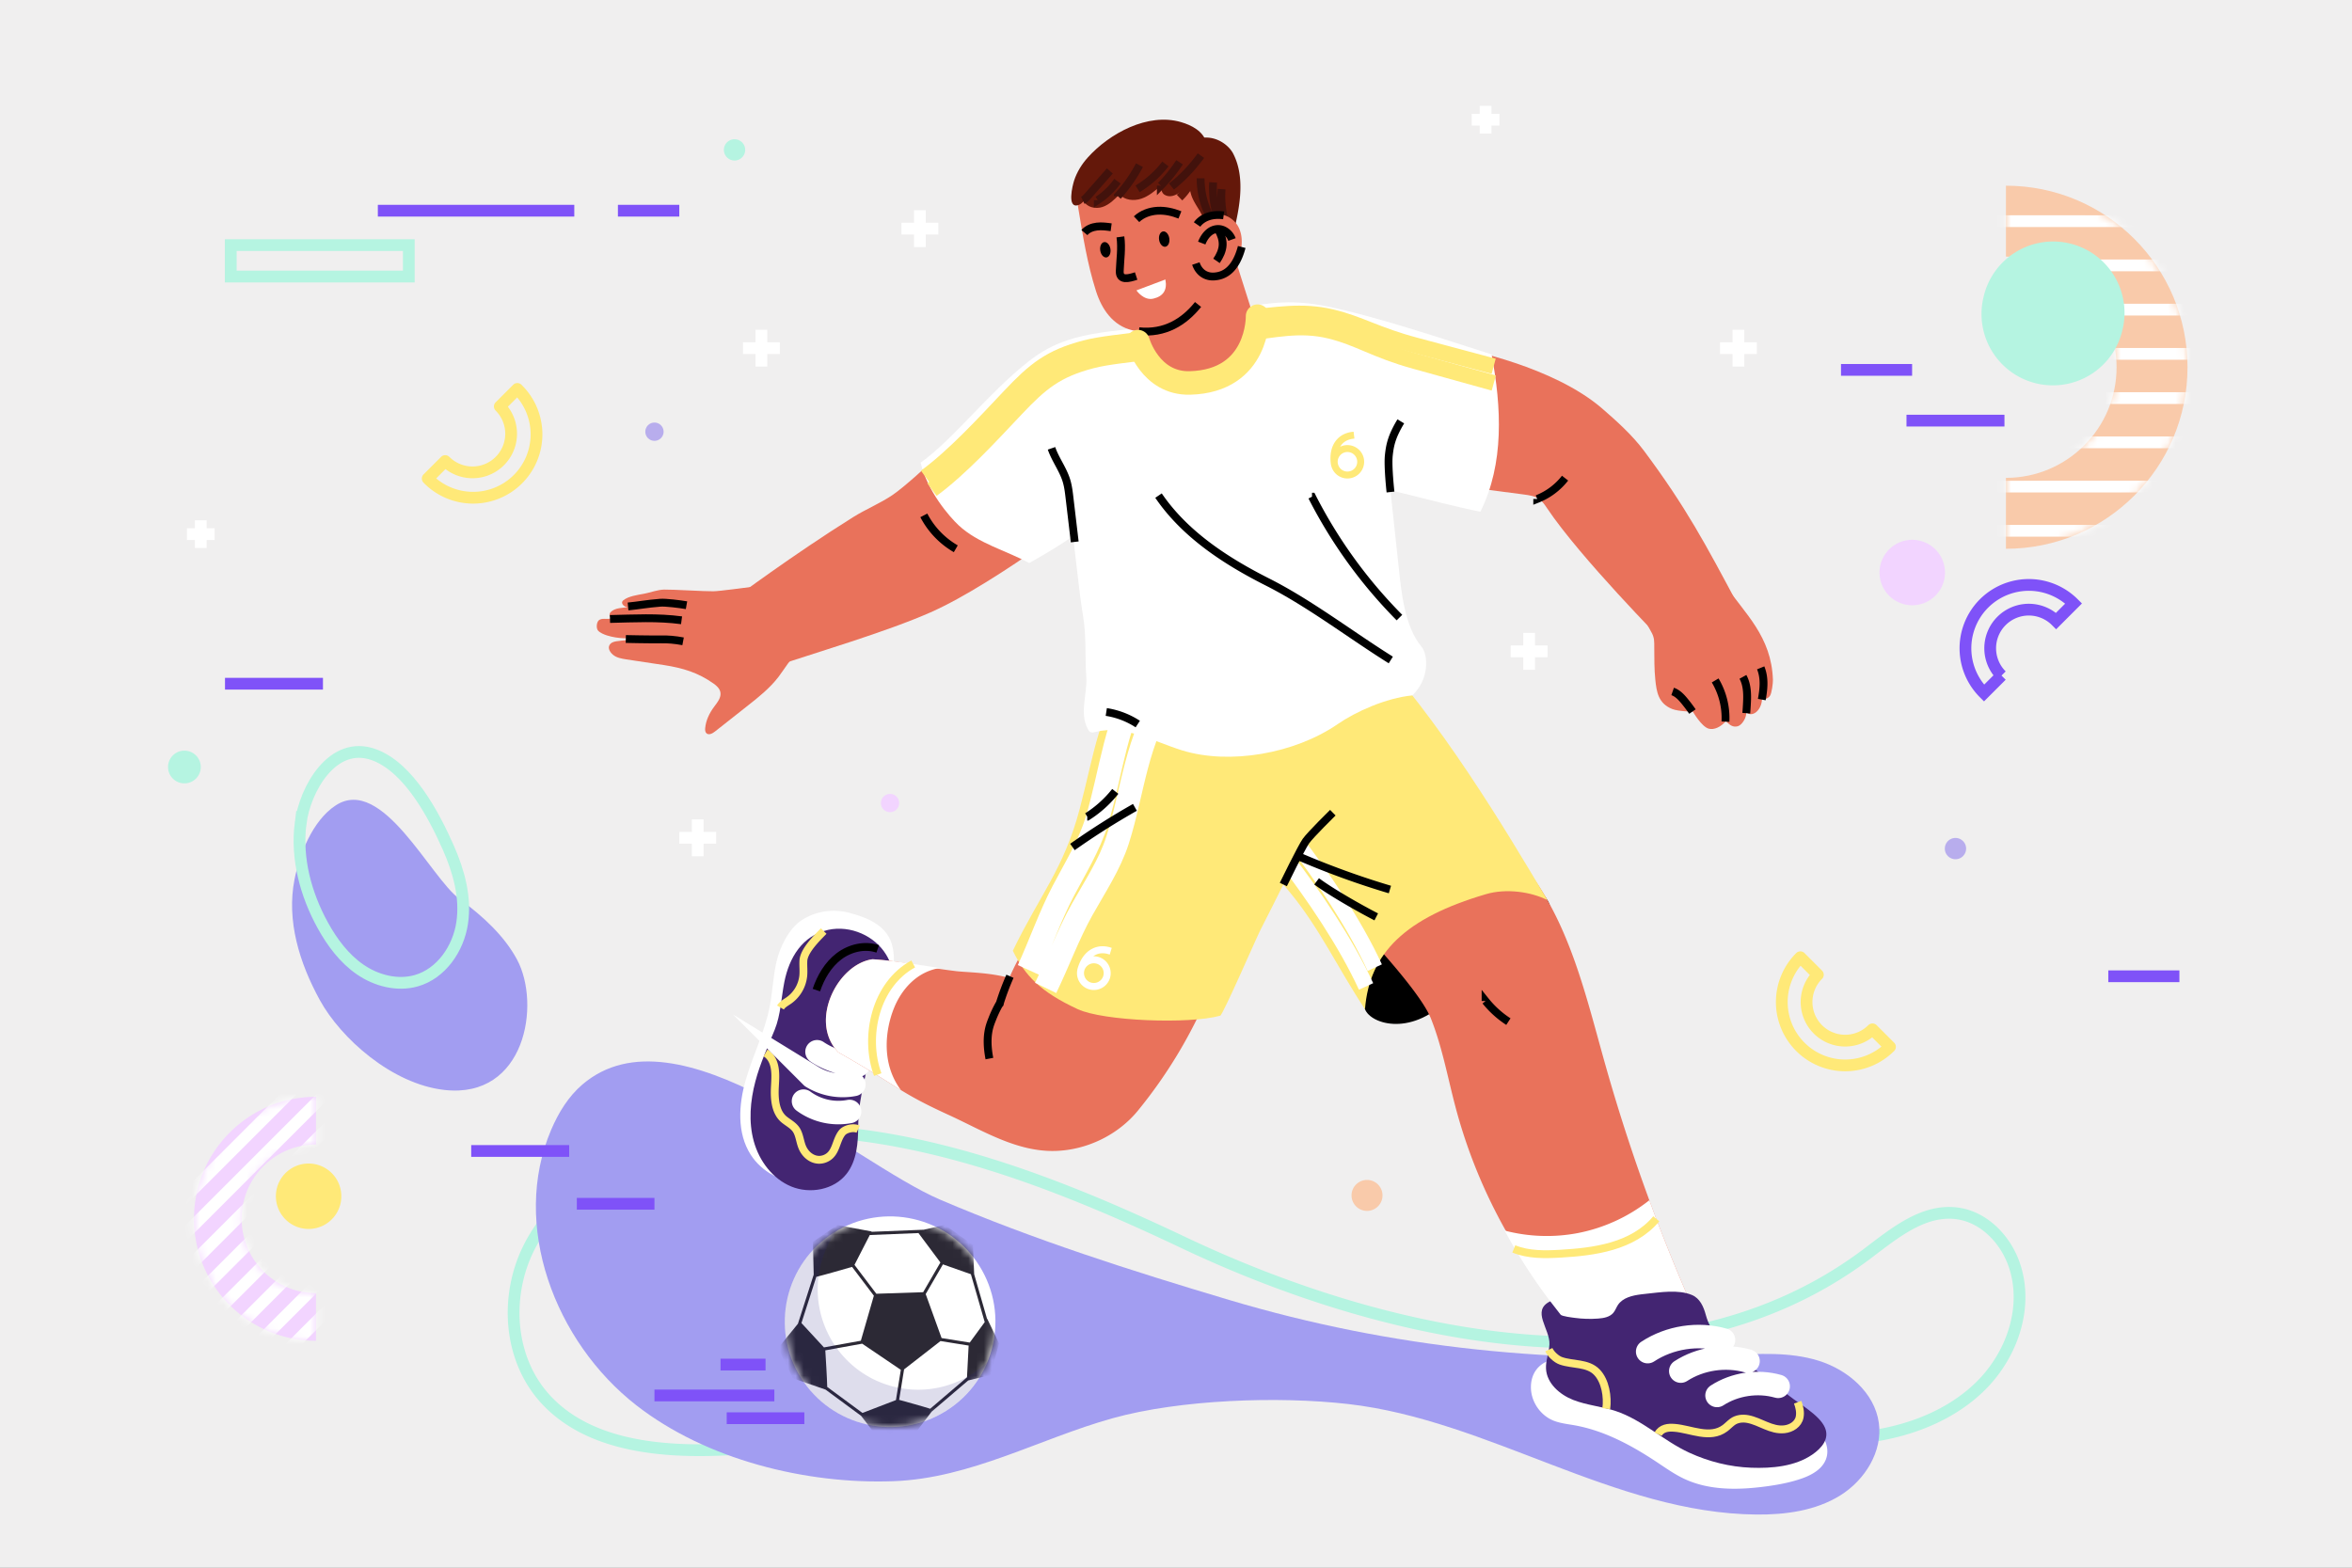 <svg width="300" height="200" viewBox="0 0 300 200" fill="none" xmlns="http://www.w3.org/2000/svg"><rect x="0" y="0" width="300" height="200" fill="#808080" stroke="none"/><g clip-path="url(#a)"><path d="M300 0H0v200h300z" fill="#F0EFEF"/><path d="M255.858 23.69v9.047c7.795 0 14.114 6.319 14.114 14.113 0 7.795-6.319 14.114-14.114 14.114v9.047c12.792 0 23.161-10.37 23.161-23.16 0-12.792-10.369-23.161-23.161-23.161" fill="#F9CAAA"/><path d="M247.979 73.979a4.175 4.175 0 1 0-8.165-1.743 4.175 4.175 0 0 0 8.165 1.743" fill="#F2D4FF"/><path d="M43.48 153.299a4.174 4.174 0 1 0-8.24-1.338 4.174 4.174 0 0 0 8.24 1.338" fill="#FFE978"/><path d="M25.608 97.853a2.087 2.087 0 1 1-4.174 0 2.087 2.087 0 0 1 4.174 0" fill="#B5F4E1"/><path d="M150.885 158.492c-20.146-9.56-43.723-18.488-66.47-12.172-7.016 1.948-13.526 6.299-16.809 12.578s-2.796 14.521 2.1 19.735c5.52 5.879 14.733 6.698 22.955 6.289 19.209-.954 37.924-5.487 56.894-8.183a185 185 0 0 1 27.967-1.851c9.955.094 19.842 1.344 29.466 3.804 9.473 2.42 19.156 5.492 29.094 4.818 5.951-.404 11.96-2.365 16.228-6.377s6.476-10.273 4.625-15.731c-1.103-3.254-3.875-6.198-7.405-6.617-4.306-.511-8.012 2.639-11.433 5.21-25.171 18.916-60.991 10.94-87.212-1.503Z" stroke="#B5F4E1" stroke-width="1.5" stroke-miterlimit="10"/><path d="M171.936 179.118c17.962 2.042 34.032 13.941 52.109 14.102 3.702.032 7.538-.484 10.682-2.439 3.143-1.956 5.433-5.609 4.917-9.275-.54-3.842-3.976-6.759-7.68-7.91-3.706-1.152-7.68-.893-11.554-.689-21.871 1.151-42.66-.815-63.606-7.056-12.467-3.715-24.895-7.677-36.869-12.794-11.302-4.829-33.43-25.125-45.641-14.705-1.797 1.533-3.063 3.607-3.99 5.78-5.179 12.136.46 27.046 10.868 35.155 8.91 6.941 21.641 10.096 32.81 9.679 9.864-.368 18.596-5.428 27.922-8.028 8.589-2.394 21.126-2.833 30.032-1.82M37.563 112.207c-1.025 5.222.6 10.592 3.247 15.408 2.642 4.806 9.153 10.698 15.908 11.441 10.29 1.131 12.288-10.913 9.238-16.623-1.63-3.051-4.37-5.555-7.354-7.752-3.738-2.754-9.836-15.789-15.768-11.94-3.04 1.972-4.676 6.439-5.27 9.466" fill="#A29DF1"/><path d="M93.728 17.764a1.358 1.358 0 1 0 0 2.715 1.358 1.358 0 0 0 0-2.715" fill="#B5F4E1"/><path opacity=".65" d="M249.423 106.902a1.358 1.358 0 1 0 0 2.716 1.358 1.358 0 0 0 0-2.716" fill="#9A8AED"/><path d="M114.689 102.448a1.164 1.164 0 1 1-2.328.002 1.164 1.164 0 0 1 2.328-.002" fill="#F2D4FF"/><path d="M176.34 152.507a1.975 1.975 0 1 1-3.95 0 1.975 1.975 0 0 1 3.95 0" fill="#F9CAAA"/><path opacity=".65" d="M83.477 56.24a1.165 1.165 0 1 0 0-2.33 1.165 1.165 0 0 0 0 2.33" fill="#9A8AED"/><path d="M38.34 105.031c-.57 4.475.65 9.056 2.826 13.009 1.207 2.19 2.742 4.258 4.807 5.668s4.72 2.094 7.124 1.408c3.182-.908 5.355-4.076 5.85-7.347.496-3.271-.427-6.604-1.766-9.63-1.795-4.057-4.997-10.205-9.468-11.85-5.275-1.94-8.818 4.393-9.373 8.742Z" stroke="#B5F4E1" stroke-width="1.5" stroke-miterlimit="10"/><mask id="b" style="mask-type:luminance" maskUnits="userSpaceOnUse" x="255" y="23" width="25" height="48"><path d="M255.858 23.69v9.047c7.795 0 14.114 6.319 14.114 14.113 0 7.795-6.319 14.114-14.114 14.114v9.047c12.792 0 23.161-10.37 23.161-23.16 0-12.792-10.369-23.161-23.161-23.161" fill="#fff"/></mask><g mask="url(#b)" stroke="#fff" stroke-width="1.5" stroke-miterlimit="10"><path d="M251.283 28.215h31.689m-31.689 5.643h31.689m-31.689 5.644h31.689m-31.689 5.643h31.689m-31.689 5.643h31.689m-31.689 5.644h31.689m-31.689 5.643h31.689m-31.689 5.643h31.689"/></g><path d="m253.063 88.42 2.233-2.233a4.925 4.925 0 1 1 6.965-6.965l2.232-2.232a8.082 8.082 0 1 0-11.43 11.43Z" stroke="#7F52F8" stroke-width="1.5" stroke-miterlimit="10"/><path d="m65.985 49.62-2.233 2.233a4.925 4.925 0 1 1-6.965 6.966l-2.232 2.232a8.083 8.083 0 1 0 11.43-11.43Zm175.083 83.931-2.233-2.232a4.924 4.924 0 0 1-6.965 0 4.927 4.927 0 0 1 0-6.966l-2.232-2.232a8.08 8.08 0 0 0 0 11.43 8.08 8.08 0 0 0 11.43 0Z" stroke="#FFE978" stroke-width="1.5" stroke-miterlimit="10" stroke-linejoin="round"/><path d="M40.306 171.054v-6.08a9.484 9.484 0 0 1-9.484-9.484c0-5.237 4.246-9.484 9.484-9.484v-6.079c-8.595 0-15.563 6.968-15.563 15.563s6.968 15.564 15.563 15.564" fill="#F2D4FF"/><mask id="c" style="mask-type:luminance" maskUnits="userSpaceOnUse" x="24" y="139" width="17" height="33"><path d="M40.306 171.054v-6.08a9.484 9.484 0 0 1-9.484-9.484c0-5.237 4.246-9.484 9.484-9.484v-6.079c-8.595 0-15.563 6.968-15.563 15.563s6.968 15.564 15.563 15.564" fill="#fff"/></mask><g mask="url(#c)" stroke="#fff" stroke-width="1.5" stroke-miterlimit="10"><path d="m19.503 156.871 23.132-23.133m-23.132 27.787 23.132-23.132M19.503 166.18l23.132-23.133m-23.132 27.787 23.132-23.133m-23.132 27.787 23.132-23.133m-23.132 27.787 23.132-23.133m-23.132 27.787 23.132-23.132M19.503 189.45l23.132-23.132"/></g><path d="M219.387 44.417h4.7m-2.35-2.35v4.7M86.645 106.886h4.7m-2.35-2.35v4.699m25.986-80.066h4.7m-2.35-2.351v4.7M94.77 44.417h4.7m-2.35-2.35v4.7m95.571 36.329h4.7m-2.35-2.349v4.7m-7.322-70.178h3.537m-1.769-1.769v3.538M23.84 68.144h3.537m-1.769-1.768v3.537" stroke="#fff" stroke-width="1.5" stroke-miterlimit="10"/><path d="M270.73 42.057A9.104 9.104 0 1 0 253 37.915a9.104 9.104 0 1 0 17.73 4.142" fill="#B5F4E1"/><path d="M52.143 31.266H29.435v4.013h22.708z" stroke="#B5F4E1" stroke-width="1.5" stroke-miterlimit="10"/><path d="M48.194 26.88h25.057m5.565 0h7.829M28.699 87.226h12.494m201.982-33.564h12.495m-20.849-6.473h9.07m25.024 77.36h9.07M60.104 146.837h12.495m.977 6.737h9.9m9.218 27.357h9.901m-19.118-2.905h15.292m-6.864-3.94h5.74" stroke="#7F52F8" stroke-width="1.5" stroke-miterlimit="10"/><path d="M197.371 114.828c-1.577-2.564-5.755-3.38-9.772-1.576s-9.888 4.357-11.802 7.671-2.452 5.864-1.691 7.829 6.189 3.6 10.968-1.683 5.823-5.74 8.05-7.129 5.823-2.546 4.247-5.112" fill="#000"/><path d="M170.724 115.495s10.126 10.256 11.784 14.425c1.446 3.638 2.14 7.523 3.142 11.307 2.625 9.927 7.397 18.786 13.939 26.699l17.421 1.368a236 236 0 0 1-12.357-33.842c-2.369-8.441-4.392-17.279-9.675-24.276" fill="#E9725B"/><path d="M155.691 92.373c-.029 6.44 2.111 12.87 5.995 18.006.898 1.188 1.884 2.306 2.834 3.453 3.783 4.561 6.082 9.629 9.586 14.92.557-7.186 5.179-11.663 15.424-14.676 2.614-.769 5.774-.295 7.841.752-5.425-9.146-13.871-23.286-23.178-33.024" fill="#FFE978"/><path d="M163.727 109.213c3.788 4.907 7.926 11.003 10.516 16.634m-9.408-19.033c3.788 4.907 7.926 11.003 10.517 16.634" stroke="#fff" stroke-width="2" stroke-miterlimit="10"/><path d="M113.862 120.87c-.551-2.718-3.11-3.779-5.499-4.408-2.181-.575-4.336-.2-6.084.914-1.637 1.044-2.829 3.478-3.254 5.385-.42 1.877-.484 3.818-.858 5.705-.636 3.215-2.15 6.188-3.056 9.338s-1.135 6.748.653 9.528c1.391 2.163 3.954 3.55 6.546 3.541.64-.002 1.298-.089 1.849-.406 1.004-.578 1.435-1.766 1.753-2.868.956-3.317 1.358-6.755 2.018-10.135.661-3.388 1.957-6.201 3.225-9.372.496-1.242 1.439-2.115 2.155-3.222.769-1.188.833-2.612.552-4" fill="#fff"/><path d="M109.882 119.09c-1.33-.583-2.834-.772-4.254-.46-3.313.73-4.973 3.564-5.586 6.659-.406 2.047-.448 4.162-1.236 6.101-.882 2.171-1.856 4.291-2.456 6.566-.66 2.498-.89 5.168-.201 7.658s2.392 4.776 4.781 5.758c2.39.983 5.443.425 7.04-1.605 1.322-1.679 1.488-3.971 1.494-6.108.008-2.859.692-5.181 1.222-7.929.51-2.644.818-5.355 1.742-7.9.358-.985 1.019-1.933 1.327-2.908.321-1.011-.219-2.302-.742-3.155-.732-1.191-1.851-2.116-3.131-2.677" fill="#432572"/><path d="M111.952 121.059c-1.651-.58-3.557-.109-4.949.952-1.393 1.062-2.316 2.644-2.874 4.304" stroke="#000" stroke-miterlimit="10"/><path d="M99.55 128.535c.242-.408.692-.635 1.081-.908a4.4 4.4 0 0 0 1.827-3.138c.061-.634-.019-1.274.014-1.909.067-1.298 1.688-2.865 2.591-3.8m-7.418 15.557c.508.291.856.814 1.035 1.372.302.941.207 1.992.157 2.964-.078 1.509.037 3.242 1.22 4.182.552.438 1.226.767 1.581 1.406.402.726.415 1.612.815 2.356.541 1.01 1.654 1.651 2.78 1.2 1.466-.587 1.314-2.218 2.165-3.299.405-.514 1.474-.746 2.063-.46" stroke="#FFE978" stroke-miterlimit="10"/><path d="M102.491 140.481a7.5 7.5 0 0 0 5.873 1.318m-4.793-4.428a7.5 7.5 0 0 0 5.341.974m-4.698-4.163c1.484 1.006 3.39 1.622 5.253 1.698" stroke="#fff" stroke-width="3" stroke-miterlimit="10" stroke-linecap="round"/><path d="M130.539 121.215a32 32 0 0 0-1.808 3.548c-2.525-.711-5.486-.71-6.814-.872-5.033-.617-6.761-1.278-10.626-1.512-4.465.609-8.172 7.931-4.361 11.873 7.773 4.394 7.543 5 14.047 7.975 4.354 1.992 8.763 4.781 13.727 4.603 4.018-.145 7.933-2.077 10.437-5.139a61.5 61.5 0 0 0 9.264-15.541z" fill="#E9725B"/><path d="M128.822 124.549a32 32 0 0 0-1.314 3.512c.033.004.044.006.011.005-.032 0-.055.032-.072.061q-.515.917-.894 1.898c-.29.753-.915 2.102-.355 5.025m63.289-7.344a12.3 12.3 0 0 0 2.91 2.629" stroke="#000" stroke-miterlimit="10"/><path d="M210.377 153.121a21.25 21.25 0 0 1-9.146 4.195 21.2 21.2 0 0 1-9.313-.325 71.3 71.3 0 0 0 7.702 11.421l17.39.882a236 236 0 0 1-6.633-16.173m-90.504-29.619c-3.123-.486-6.008-.968-8.582-1.124-4.465.61-8.172 7.932-4.361 11.874 4.255 2.405 6.111 3.674 7.987 4.82-2.505-3.332-2.018-7.567-.936-10.343 1.005-2.579 3.044-4.793 5.892-5.227" fill="#fff"/><path d="M111.952 137.089c-1.784-4.884-.258-11.521 4.53-14.112" stroke="#FFE978" stroke-miterlimit="10"/><path d="M144.627 83.883c-4.589 7.084-5.039 12.273-6.921 19.358-2.028 7.635-5.063 10.897-8.518 18.051 1.543 3.152 3.484 5.229 8.267 7.451 3.269 1.519 14.196 1.951 18.186.836.342-.096 4.645-10.001 5.147-10.978 1.8-3.506 3.5-6.995 5.286-10.499.711-1.396 2.956-3.669 2.956-3.669" fill="#FFE978"/><path d="M139.844 122.024a2 2 0 0 0-.402-.022q.114-.084.234-.149c.492-.267 1.073-.31 1.677-.132l.195.059.257-.855-.195-.058c-.838-.252-1.654-.182-2.36.202-.833.451-1.454 1.308-1.796 2.477l-.05.196.008.002-.015.085a2.146 2.146 0 0 0 1.724 2.434l.08.014a2.154 2.154 0 0 0 2.447-1.804 2.16 2.16 0 0 0-1.804-2.449m-.087.891q.108.021.212.06a1.257 1.257 0 0 1-.634 2.417h-.001a1.23 1.23 0 0 1-.823-.496 1.25 1.25 0 0 1-.231-.934c.05-.332.227-.625.497-.824a1.25 1.25 0 0 1 .98-.223m55.518 54.24c.068 1.725 1.196 3.364 2.783 4.044.867.37 1.822.466 2.75.63 3.838.68 7.348 2.588 10.593 4.747 1.107.737 2.199 1.509 3.402 2.077 3.183 1.503 6.876 1.45 10.365.989 1.558-.206 3.114-.489 4.599-1.003 1.292-.446 2.628-1.174 3.125-2.448.687-1.759-.595-3.762-2.253-4.666s-3.606-1.049-5.451-1.454c-4.425-.971-8.466-3.378-12.683-5.071-4.498-1.807-9.299-2.443-14.101-1.638-1.996.335-3.209 1.744-3.129 3.793" fill="#fff"/><path d="M209.944 165.058q-.32.033-.639.073c-1.106.14-2.327.425-2.941 1.357-.211.321-.333.699-.58.994-.458.545-1.233.684-1.944.736-.988.071-1.99.047-2.972-.088-.272-.037-1.643-.192-1.814-.412l-1.319-1.702c-2.47 1.207-.013 3.507-.103 5.498-.048 1.045-.49 2.055-.437 3.1.093 1.86 1.735 3.303 3.469 3.984 1.733.68 3.632.827 5.4 1.411 3.43 1.133 6.125 3.815 9.408 5.321 2.477 1.137 5.165 1.814 7.891 1.917 2.623.099 5.595-.155 7.816-1.689 1.138-.785 2.227-1.985 1.585-3.446-.705-1.604-3.24-2.98-4.604-4.079-2.894-2.332-6.287-4.609-8.892-7.338-.891-.933-1.368-1.753-1.698-2.967-.273-1.007-.737-2.093-1.767-2.52-1.752-.727-4.025-.339-5.859-.15" fill="#432572"/><path d="M210.163 172.434c2.811-1.848 6.436-2.404 9.672-1.486m-5.45 3.972c2.49-1.612 5.704-2.092 8.577-1.28m-3.952 4.386c2.263-1.465 5.185-1.902 7.796-1.164" stroke="#fff" stroke-width="3" stroke-miterlimit="10" stroke-linecap="round"/><path d="M197.555 172.187c.263.569.944 1.21 1.536 1.42 1.487.529 3.405.226 4.587 1.446 1.099 1.135 1.406 3.153 1.203 4.657m6.621 3.262c.163-.362.516-.614.895-.731.379-.118.785-.116 1.18-.086 2.095.161 4.533 1.484 6.452.046.328-.246.609-.552.939-.796.562-.417 1.297-.495 1.974-.366 1.585.3 2.967 1.482 4.646 1.304.887-.093 1.78-.633 1.96-1.56.123-.632-.03-1.287-.251-1.893m-36.208-19.557c1.881.767 3.983.724 6.01.604 4.182-.247 9.143-.857 12.163-4.447" stroke="#FFE978" stroke-miterlimit="10"/><path d="M163.69 112.842s2.306-4.729 2.881-5.54 3.433-3.623 3.433-3.623" stroke="#000" stroke-miterlimit="10"/><path d="M131.191 123.745c1.546-3.39 2.734-6.842 4.406-10.034 1.53-2.922 3.321-5.79 4.292-8.954 1.9-6.194 2.375-13.038 6.096-18.535m-12.611 39.816c1.632-3.374 2.871-6.817 4.645-9.989 1.624-2.905 3.534-5.75 4.541-8.907 1.97-6.181 2.365-13.04 6.343-18.488" stroke="#fff" stroke-width="3" stroke-miterlimit="10"/><path d="M136.791 108.056a94 94 0 0 1 7.97-5.056m-6.081 1.183a14.4 14.4 0 0 0 3.576-3.22m23.306 8.259c3.82 1.65 7.737 3.073 11.724 4.261m-9.348-1.045c1.764 1.322 5.369 3.386 7.604 4.534" stroke="#000" stroke-miterlimit="10"/><path d="M127.542 50.308c-2.305 2.569-10.856 10.918-13.715 12.853-1.591 1.076-3.393 1.8-5.021 2.82-7.726 4.84-15.111 10.358-15.111 10.358l4.33 8.93c5.994-1.997 15.041-4.66 20.664-7.145 8.606-3.803 22.321-14.527 22.321-14.527" fill="#E9725B"/><path d="M150.105 41.207c-8.889 1.364-13.706.782-18.936 4.92-5.278 4.175-9.441 9.804-13.739 12.899.841 3.646 3.71 6.928 4.835 7.98 2.499 2.337 6.003 3.19 9.009 4.825 5.016-2.802 6.121-3.855 11.706-7.81" fill="#fff"/><path d="M117.836 65.75a10.53 10.53 0 0 0 4.076 4.261" stroke="#000" stroke-miterlimit="10"/><path d="M101.87 83.228c-1.101.797-1.752 2.056-2.579 3.135-1.107 1.444-2.551 2.588-3.98 3.715l-4.116 3.247c-.317.25-.787.5-1.084.225-.174-.16-.185-.43-.163-.665.092-.992.547-1.922 1.141-2.72.416-.561.935-1.18.796-1.865-.096-.471-.485-.822-.878-1.1-1.973-1.394-3.892-1.97-6.28-2.346-1.463-.23-3.399-.505-4.862-.735-.6-.094-1.235-.204-1.695-.601s-.728-.98-.289-1.4c.255-.243.631-.296.98-.337l3.126-.371c-1.556.049-3.096.13-4.579-.348-.36-.116-.877-.326-1.125-.613-.248-.286-.202-.993.056-1.27.4-.428 1.146-.082 1.684-.313-.31-.062-.357-.535-.14-.765.554-.584 1.525-.538 2.268-.647-.455.067-1.12-.486-.64-.875.643-.522 1.816-.676 2.63-.83.813-.155 1.734-.511 2.562-.53 1.103-.026 5.155.235 6.294.216.799-.013 4.166-.477 4.96-.575 1.147-.14 5.206-3.192 5.206-3.192" fill="#E9725B"/><path d="M79.823 81.522s3.24.072 4.441.046c.901-.02 1.802.049 2.865.25m-9.323-2.85c3.048-.068 6.094-.244 9.127.165m-6.824-1.763c1.347-.129 2.372-.341 4.118-.477.67-.052 2.491.17 3.337.32" stroke="#000" stroke-miterlimit="10"/><path d="M186.915 44.579s11.171 2.122 17.436 7.532c1.864 1.61 3.874 3.43 5.346 5.404 5.34 7.169 7.84 11.878 12.04 19.768l-9.497 4.677s-10.717-10.85-14.913-17.13c-.278-.416-.564-.84-.968-1.135-.572-.416-1.307-.52-2.009-.612l-6.967-.91" fill="#E9725B"/><path d="M157.629 39.384c4.7-.9 7.514-1.12 11.538-.314 6.168 1.234 14.818 4.147 21.086 6.143 1.266 6.719 1.634 13.937-1.431 20.07-5.776-1.138-15.855-4.117-17.501-3.878" fill="#fff"/><path d="M176.952 47.148c-.794 4.277-.329 8.686.139 13.026l1.303 12.088c.326 3.031.715 7.611 2.914 10.234.867 1.033 1.044 4.113-1.162 6.221-3.384.332-7.243 2.091-9.514 3.657-5.504 3.794-13.82 5.216-19.839 3.359-3.658-1.129-7.346-3.312-11.053-2.355-.202.052-.421.112-.614.034-.175-.072-.288-.242-.377-.409-1.104-2.067-.042-4.473-.193-6.65-.18-2.587.022-5.139-.404-7.717-.756-4.573-1.192-11.05-2.126-15.59-.366-1.778-1.44-3.44-2.84-4.667.494-1.675.894-3.049 1.726-4.591 2.288-4.247 5.775-7.743 9.648-10.566.887-.647 1.804-1.265 2.808-1.73 1.214-.56 2.535-.885 3.863-1.126 10.547-1.913 17.078 1.006 21.234 3.119" fill="#fff"/><path d="M219.943 74.49c2.633 3.823 6.008 6.681 6.195 12.243.013.405-.147 1.648-.353 1.997-.205.35-.683.57-1.03.36-.042 1.65-1.369 2.514-2.036 1.737.122.588-.476 1.655-1.053 1.821-.576.166-1.025-.101-1.52-.657-.657.76-1.514 1.165-2.214.966-.904-.258-2.007-2.173-2.007-2.173s-1.798.001-2.637-.333c-1.768-.705-1.991-2.177-2.152-3.74-.137-1.345-.125-2.7-.133-4.05-.004-.827.041-1.276-.364-2.006l-1.259-2.271" fill="#E9725B"/><path d="M215.872 90.778q-.458-.66-.964-1.282c-.431-.53-.916-1.06-1.561-1.283m6.736 3.849a9.36 9.36 0 0 0-1.311-5.255m3.97 4.181q.04-.514.07-1.03c.073-1.228.094-2.528-.5-3.605m2.406 2.896c.252-1.378.389-2.75-.139-4.047m-28.503-21.545a8.43 8.43 0 0 0 3.55-2.658m-58.519 29.834c1.428.22 2.807.748 4.016 1.539m2.647-29.145c3.371 4.95 8.581 8.342 13.928 11.04 5.346 2.7 10.623 6.755 15.701 9.93m-10.053-20.83a61.7 61.7 0 0 0 11.155 15.422m-41.418-9.654-.668-5.642c-.087-.742-.176-1.49-.398-2.203-.446-1.438-1.407-2.67-1.895-4.094m43.237 5.575s-.364-3.273-.214-4.673c.141-1.315.354-2.388 1.529-4.343" stroke="#000" stroke-miterlimit="10"/><path d="M118.057 60.853c3.723-2.733 7.567-6.95 10.741-10.306 3.173-3.357 5.141-4.966 9.609-6.14 2.063-.54 4.945-.777 7.565-1.145" stroke="#FFE978" stroke-width="2" stroke-miterlimit="10"/><path d="M118.872 62.457c3.723-2.733 7.567-6.95 10.741-10.306 3.173-3.357 5.141-4.966 9.609-6.14 2.063-.54 4.945-.777 7.565-1.145m12.07-4.312c3.888-.343 7.171-1.008 10.968-.106 3.661.87 5.67 2.273 10.808 3.633 2.461.652 9.888 2.645 9.888 2.645" stroke="#FFE978" stroke-width="2" stroke-miterlimit="10"/><path d="M158.469 42.595c3.964-.486 7.321-1.325 11.162-.388 3.703.903 5.713 2.456 10.907 3.883 2.488.683 9.996 2.776 9.996 2.776" stroke="#FFE978" stroke-width="2" stroke-miterlimit="10"/><path d="M171.311 56.856a2 2 0 0 0-.373.14q.07-.121.152-.228c.34-.44.849-.71 1.469-.79l.2-.024-.109-.878-.2.024c-.861.108-1.573.496-2.06 1.126-.574.742-.795 1.768-.639 2.964l.033.198.008-.002q.009.042.021.083c.149.55.503 1.008.996 1.291a2.12 2.12 0 0 0 1.618.208 2.134 2.134 0 0 0 1.498-2.614 2.14 2.14 0 0 0-2.614-1.498m.278.842q.106-.025.216-.03a1.25 1.25 0 0 1 1.266.918 1.246 1.246 0 0 1-.876 1.528 1.22 1.22 0 0 1-.945-.121 1.24 1.24 0 0 1-.583-.755 1.24 1.24 0 0 1 .122-.946 1.24 1.24 0 0 1 .8-.594" fill="#FFE978"/><path d="m145.25 41.818.323 3.1s1.115 4.079 6.214 3.938c8.806-.243 8.422-7.446 8.422-7.446l-3.071-9.683z" fill="#E9725B"/><path d="M156.217 28.167c-.181-2.969-1.184-6.639-3.696-8.28-2.436-1.592-5.688-1.853-8.523-1.546-2.423.262-4.815 1.256-6.036 3.486-.759 1.387-.692 3.109-.443 4.627.586 3.567 1.176 7.236 2.278 10.687.742 2.324 2.156 4.406 4.64 4.997 4.262 1.015 7.848-1.916 9.84-5.373 1.614-2.8 2.141-5.3 1.94-8.598" fill="#E9725B"/><path d="M151.916 24.779q.036.131.08.247c.306.832.868 1.542 1.273 2.33.521 1.017.774 2.15.967 3.275.132.774.294 1.645.946 2.082a.44.44 0 0 0 .245.092c.103-.002.194-.063.275-.126 1.203-.943 1.568-2.664 1.886-4.072.654-2.89 1.125-6.265-.298-9.015-.509-.985-1.936-2.142-3.679-2.037-2.519.44-2.292 5.111-1.695 7.224" fill="#64180A"/><path d="M142.91 30.218c.199 1.466-.031 2.897-.085 4.36-.049 1.293 1.184.931 2.091.636" stroke="#000" stroke-miterlimit="10"/><path d="m148.644 35.656-3.69 1.391s.92 1.346 2.165 1.05c1.246-.298 1.794-1.09 1.525-2.44" fill="#fff"/><path d="M145.274 42.26c3.288.337 5.742-1.17 7.54-3.416" stroke="#000" stroke-miterlimit="10"/><path d="M150.635 15.576c-4.222-1.23-9.127 1.437-11.899 4.53-.757.844-1.369 1.835-1.727 2.915-.197.595-.97 3.647.548 3.137.27-.09.482-.296.685-.496.42.804 1.526 1.03 2.386.742.859-.289 1.528-.958 2.163-1.606.664.75 1.833.867 2.783.549.95-.319 1.734-.99 2.492-1.645.031.426.1.917.465 1.141 1.29.794 2.912-1.078 3.618-1.93 1.071-1.29 2.248-3.023 1.71-4.787-.426-1.4-1.849-2.15-3.224-2.55" fill="#64180A"/><path d="M150.45 25.21a7.4 7.4 0 0 0 1.743-2.603" stroke="#64180A" stroke-miterlimit="10"/><path d="M149.429 23.8a20 20 0 0 0 3.75-3.945m-5.115 3.827a19.4 19.4 0 0 0 2.39-2.983m-5.352 3.393a12.8 12.8 0 0 0 3.549-3.178m-6.073 4.108a19.4 19.4 0 0 0 2.762-3.952m-5.317 4.466a9.7 9.7 0 0 0 2.509-2.422m-4.421 2.448c.261-.128.459-.352.651-.57l2.801-3.184m11.579.941a10.54 10.54 0 0 0 1.493 5.442m.098-4.92a12.2 12.2 0 0 0 1.001 5.602m.083-4.745c-.104 1.3.013 2.618.344 3.88" stroke="#42120C" stroke-miterlimit="10"/><path d="M152.691 28.638a3.14 3.14 0 0 1 2.537-1.334 3.14 3.14 0 0 1 2.539 1.33c.506.733.673 1.662.608 2.55-.114 1.57-.999 3.126-2.422 3.798-1.424.67-2.856.328-3.419-1.36" fill="#E9725B"/><path d="M158.383 31.51c-.847 3.231-2.506 3.694-3.502 3.763-1.138.078-1.989-.576-2.347-1.65m.157-4.985c.262-.381 1.247-1.449 3.385-1.163m1.064 3.081a2.12 2.12 0 0 0-1.145-1.217c-.547-.226-1.169-.13-1.648.21-.487.345-.852.906-1.063 1.46" stroke="#000" stroke-miterlimit="10"/><path d="M155.404 29.335c.336.58.577 1.237.549 1.916-.03.722-.386 1.442-.788 2.029m-10.198-5.315c.711-.673 1.69-1.023 2.668-1.078.977-.054 1.955.17 2.865.532m-12.184 2.254c.394-.462.999-.7 1.602-.771.602-.07 1.211.01 1.812.09" stroke="#000" stroke-miterlimit="10"/><path d="M149.146 30.4c.083.54-.14 1.022-.499 1.078-.359.055-.717-.337-.801-.876-.083-.54.141-1.021.499-1.077.359-.055.717.337.801.876m-7.509 1.361c.084.539-.14 1.02-.498 1.077-.359.055-.718-.337-.801-.876-.083-.54.14-1.022.499-1.077.358-.055.717.337.8.876" fill="#000"/><path d="M145.152 43.585s1.536 5.412 6.635 5.27c8.806-.242 8.616-8.52 8.616-8.52" stroke="#FFE978" stroke-width="3" stroke-miterlimit="10" stroke-linecap="round"/><path d="M120.679 179.994c6.283-3.948 8.176-12.24 4.229-18.523s-12.24-8.176-18.523-4.229-8.176 12.24-4.229 18.523 12.24 8.176 18.523 4.229" fill="#fff"/><mask id="d" style="mask-type:luminance" maskUnits="userSpaceOnUse" x="100" y="155" width="27" height="28"><path d="M120.679 179.994c6.283-3.948 8.176-12.24 4.229-18.523s-12.24-8.176-18.523-4.229-8.176 12.24-4.229 18.523 12.24 8.176 18.523 4.229" fill="#fff"/></mask><g mask="url(#d)"><path d="m126.337 175.422 1.1-4.036-1.516-3.148-.019.025-1.645-5.699-.155-3.719-3.581-2.581-2.703.619-6.667.267.024-.046-4.38-.809-3.112 2.135s.093 3.14.106 4.186l-2.013 6.264-2.519 3.094 1.887 3.875s3.289 1.124 4.149 1.427l4.543 3.351 2.342 3.065 3.681.326s2.289-3.049 2.968-3.92l4.662-3.982zm-2.644-4.143-3.592-.575-2.028-5.611 2.198-3.79 3.568 1.256 1.764 6.112zm-6.541-13.969 2.797 3.751-2.201 3.794-5.971.196-2.788-3.684 1.953-3.807zm-8.47 4.315 2.78 3.674-1.661 5.747-4.707.851-2.869-3.108 1.896-5.895c.971-.23 3.779-1.042 4.561-1.269m1.327 18.633-4.496-3.316c-.02-1.064-.196-3.894-.245-4.67l4.707-.85 4.926 3.337-.624 3.859zm4.678-1.67.628-3.886 4.647-3.615 3.588.575-.209 4.053-4.692 4.009c-.913-.294-3.27-.946-3.962-1.136" fill="#2C2935"/></g><path opacity=".15" d="M114.133 176.943c-6.879-1.643-11.124-8.552-9.482-15.431a12.8 12.8 0 0 1 2.024-4.454 13.4 13.4 0 0 0-6.218 8.433c-1.723 7.217 2.73 14.464 9.947 16.187 6.51 1.555 13.043-1.918 15.526-7.911-3.037 2.881-7.422 4.22-11.797 3.176" fill="#26217F"/></g><defs><clipPath id="a"><path fill="#fff" d="M0 0h300v200H0z"/></clipPath></defs></svg>
